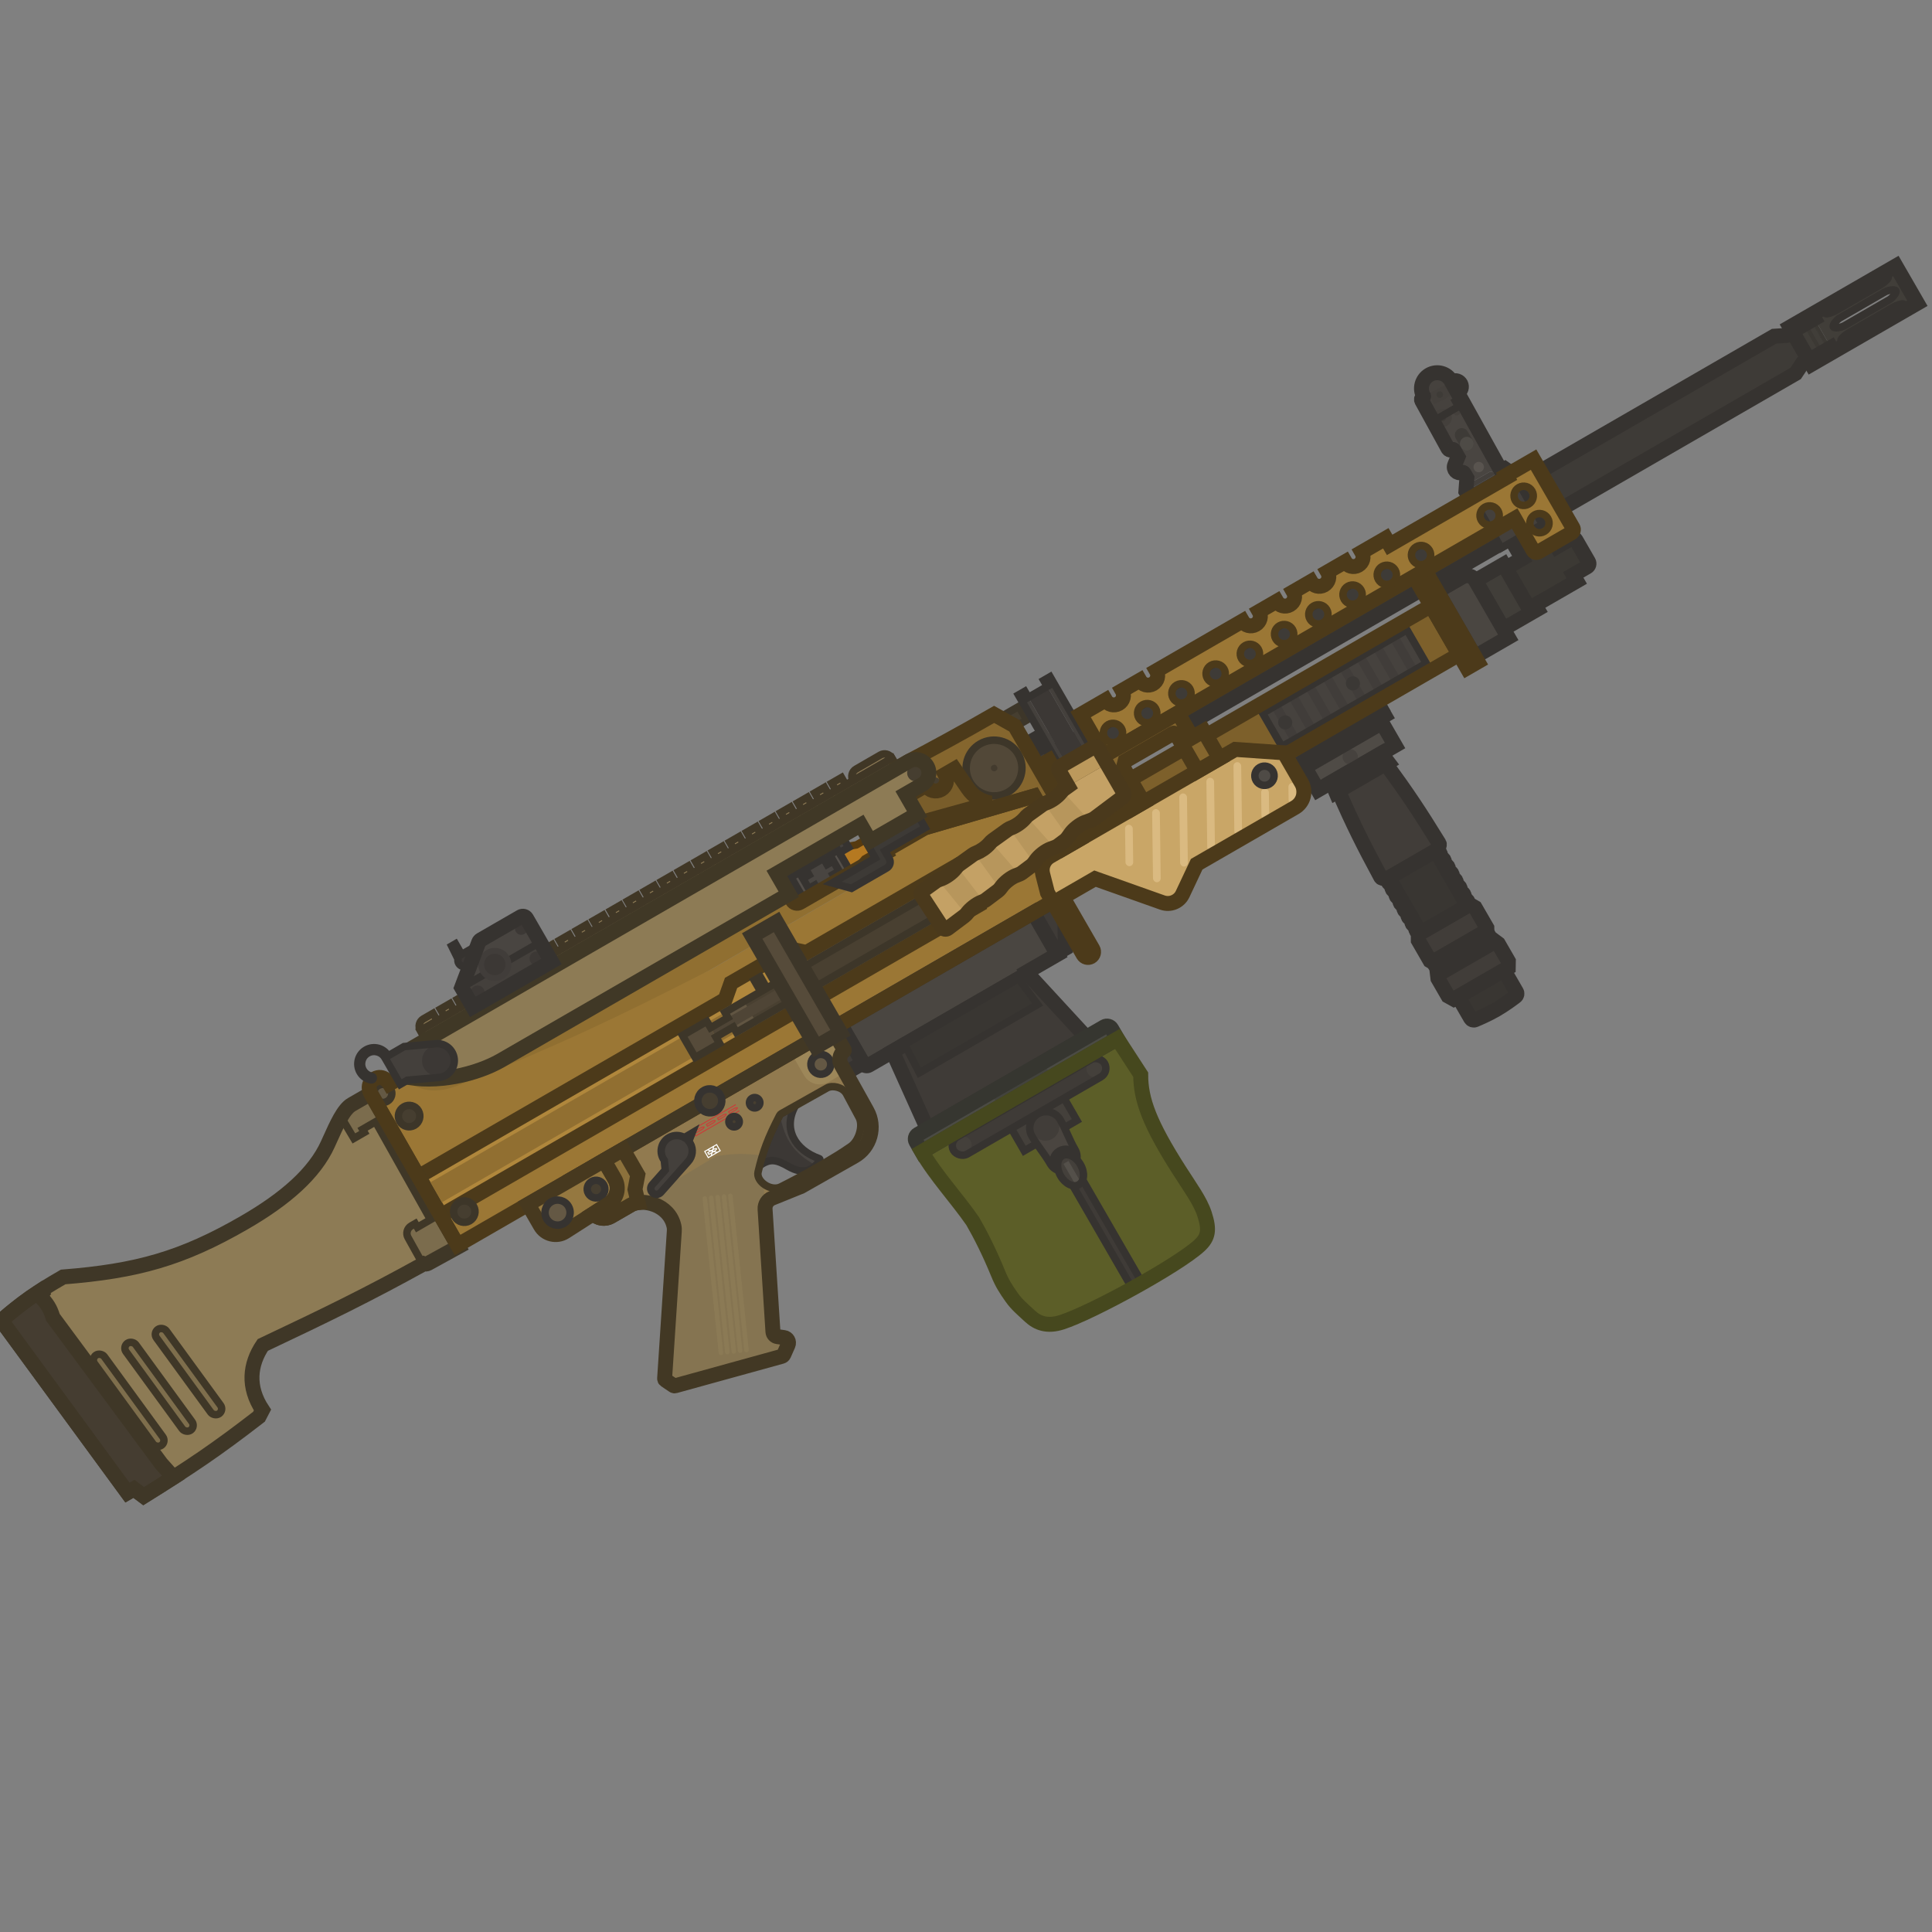 <svg width="110" height="110" viewBox="0 0 110 110" fill="none" xmlns="http://www.w3.org/2000/svg">
<rect x="0" y="0" width="110" height="110" fill="#808080" stroke="none"/>
<g clip-path="url(#clip0_2088_1898)">
<path d="M80.947 22.813C80.909 22.744 80.934 22.658 81.001 22.619L81.038 22.598C81.052 22.59 81.057 22.572 81.049 22.558C80.804 22.133 80.952 21.587 81.377 21.342C81.811 21.092 82.368 21.244 82.611 21.681L85.481 26.848L85.122 27.055L85.07 26.964C85.011 26.862 84.881 26.828 84.779 26.886L84.01 27.33C83.908 27.389 83.778 27.354 83.719 27.253L82.783 25.63C82.76 25.592 82.712 25.578 82.674 25.601C82.592 25.648 82.487 25.619 82.441 25.536L80.947 22.813Z" fill="#494541"/>
<path d="M83.13 22.693L82.579 21.7C82.335 21.262 81.778 21.111 81.344 21.361C80.919 21.606 80.771 22.152 81.016 22.577C81.022 22.587 81.021 22.599 81.016 22.608C81.013 22.611 81.01 22.615 81.005 22.617L80.969 22.639C80.901 22.678 80.877 22.764 80.914 22.833L81.555 24.001L83.041 23.143L82.868 22.844L83.13 22.693Z" fill="#46423E"/>
<path d="M25.932 53.737L26.296 54.367L26.111 54.666L25.714 53.863L25.932 53.737Z" fill="#3C3835"/>
<path d="M26.611 54.985L27.64 54.392L27.281 53.77L26.252 54.363C26.081 54.463 26.022 54.682 26.121 54.854C26.22 55.026 26.44 55.084 26.611 54.985Z" fill="#413D3A"/>
<ellipse cx="26.454" cy="54.663" rx="0.247" ry="0.247" transform="rotate(-30 26.454 54.663)" fill="#3C3835"/>
<path d="M26.282 54.344L25.931 53.736L25.714 53.862L26.078 54.6C26.061 54.684 26.073 54.774 26.119 54.854C26.218 55.026 26.437 55.084 26.609 54.985L27.637 54.391L27.278 53.77L26.282 54.344Z" stroke="#363330" stroke-width="0.426"/>
<path d="M27.256 53.651C27.278 53.592 27.319 53.543 27.374 53.511L29.648 52.199C29.763 52.132 29.91 52.172 29.977 52.287L31.396 54.745L26.92 57.328L26.284 56.227L27.256 53.651Z" fill="#494541"/>
<path d="M59.832 46.987L81.478 34.49L83.076 37.26L61.431 49.757L59.832 46.987Z" fill="#7D602B"/>
<rect x="71.891" y="40.608" width="9.486" height="2.192" transform="rotate(-30 71.891 40.608)" fill="#46423E"/>
<rect x="72.398" y="40.315" width="0.528" height="2.193" transform="rotate(-30 72.398 40.315)" fill="#413D3A"/>
<rect x="73.361" y="39.76" width="0.528" height="2.193" transform="rotate(-30 73.361 39.76)" fill="#413D3A"/>
<rect x="74.326" y="39.203" width="0.528" height="2.193" transform="rotate(-30 74.326 39.203)" fill="#413D3A"/>
<rect x="75.287" y="38.648" width="0.528" height="2.193" transform="rotate(-30 75.287 38.648)" fill="#413D3A"/>
<rect x="76.25" y="38.091" width="0.528" height="2.193" transform="rotate(-30 76.25 38.091)" fill="#413D3A"/>
<rect x="77.215" y="37.534" width="0.528" height="2.193" transform="rotate(-30 77.215 37.534)" fill="#413D3A"/>
<rect x="78.178" y="36.978" width="0.528" height="2.193" transform="rotate(-30 78.178 36.978)" fill="#413D3A"/>
<rect x="79.143" y="36.422" width="0.528" height="2.193" transform="rotate(-30 79.143 36.422)" fill="#413D3A"/>
<ellipse cx="73.174" cy="41.133" rx="0.402" ry="0.402" transform="rotate(-30 73.174 41.133)" fill="#3B3835"/>
<ellipse cx="77.029" cy="38.908" rx="0.402" ry="0.402" transform="rotate(-30 77.029 38.908)" fill="#3B3835"/>
<rect x="71.891" y="40.608" width="9.486" height="2.192" transform="rotate(-30 71.891 40.608)" stroke="#363330" stroke-width="0.426"/>
<path d="M74.854 42.01L73.178 42.977L73.49 43.519L78.889 40.401L78.577 39.86L77.87 40.269L77.936 40.384C77.966 40.435 77.948 40.5 77.897 40.529L75.066 42.164C75.015 42.193 74.95 42.176 74.921 42.125L74.854 42.01Z" fill="#413D3A" stroke="#363330" stroke-width="0.426"/>
<rect x="74.459" y="42.958" width="0.64" height="0.479" transform="rotate(-30 74.459 42.958)" fill="#46423E" stroke="#363330" stroke-width="0.426"/>
<rect x="75.428" y="42.398" width="0.64" height="0.479" transform="rotate(-30 75.428 42.398)" fill="#46423E" stroke="#363330" stroke-width="0.426"/>
<rect x="76.397" y="41.839" width="0.64" height="0.479" transform="rotate(-30 76.397 41.839)" fill="#46423E" stroke="#363330" stroke-width="0.426"/>
<rect x="77.365" y="41.28" width="0.64" height="0.479" transform="rotate(-30 77.365 41.28)" fill="#46423E" stroke="#363330" stroke-width="0.426"/>
<rect x="78.334" y="40.721" width="0.64" height="0.479" transform="rotate(-30 78.334 40.721)" fill="#46423E" stroke="#363330" stroke-width="0.426"/>
<rect x="74.289" y="43.684" width="5.071" height="1.497" transform="rotate(-30 74.289 43.684)" fill="#4F4B46"/>
<path d="M75.817 44.529L78.645 42.896L79.029 43.403L76.064 45.115L75.817 44.529Z" fill="#46423E" stroke="#363330" stroke-width="0.851"/>
<path d="M78.894 43.48L76.201 45.036C77.079 47.008 77.585 48.036 78.614 49.94C78.63 49.97 78.659 49.992 78.693 50L78.943 50.056L81.87 48.366L81.947 48.121C81.958 48.088 81.953 48.051 81.935 48.022C80.801 46.179 80.164 45.227 78.894 43.48Z" fill="#413D39" stroke="#363330" stroke-width="0.851"/>
<ellipse cx="76.876" cy="43.093" rx="0.437" ry="0.437" transform="rotate(-30 76.876 43.093)" fill="#46423E"/>
<path d="M83.679 51.496L83.988 51.676L84.654 52.828L84.656 52.992L81.559 54.78L81.418 54.697L80.753 53.544L80.752 53.186L83.679 51.496Z" fill="#413D39" stroke="#363330" stroke-width="0.851"/>
<path d="M81.592 54.759L84.62 53.011L85.005 53.678L81.977 55.426L81.592 54.759Z" fill="#3C3834" stroke="#363330" stroke-width="0.851"/>
<path d="M83.019 56.74L85.625 55.236L86.341 56.477C86.391 56.562 86.37 56.67 86.292 56.73C86.076 56.895 85.633 57.222 85.184 57.481C84.735 57.74 84.231 57.961 83.98 58.065C83.889 58.103 83.785 58.066 83.736 57.981L83.019 56.74Z" fill="#393632" stroke="#363330" stroke-width="0.851"/>
<path d="M85.873 55.092L85.879 54.724L85.306 53.731L85.134 53.603L81.845 55.501L81.871 55.715L82.444 56.707L82.766 56.886L85.873 55.092Z" fill="#413D39" stroke="#363330" stroke-width="0.851"/>
<path d="M79.079 49.993C79.019 50.064 79.008 50.167 79.056 50.251C79.105 50.336 79.2 50.377 79.291 50.361L79.305 50.384C79.246 50.455 79.233 50.558 79.282 50.643C79.331 50.727 79.426 50.768 79.517 50.752L79.531 50.776C79.499 50.813 79.481 50.859 79.478 50.907C79.476 50.95 79.485 50.994 79.508 51.034C79.557 51.118 79.652 51.16 79.743 51.144L79.757 51.167C79.697 51.238 79.685 51.341 79.734 51.425C79.783 51.51 79.878 51.551 79.969 51.535L79.982 51.558C79.923 51.629 79.911 51.732 79.96 51.816C80.009 51.901 80.104 51.942 80.195 51.926L80.208 51.95C80.149 52.02 80.137 52.123 80.186 52.208C80.216 52.259 80.262 52.294 80.315 52.31C80.349 52.321 80.385 52.324 80.421 52.317L80.434 52.341C80.375 52.411 80.363 52.515 80.412 52.599C80.461 52.684 80.556 52.725 80.647 52.709L80.66 52.732C80.649 52.745 80.64 52.76 80.632 52.774C80.62 52.798 80.612 52.825 80.609 52.851C80.603 52.898 80.612 52.947 80.638 52.99C80.686 53.075 80.782 53.116 80.873 53.1L80.879 53.112L83.549 51.571L83.542 51.559C83.601 51.488 83.613 51.385 83.564 51.301C83.515 51.216 83.42 51.175 83.329 51.191L83.316 51.168C83.375 51.097 83.387 50.994 83.338 50.909C83.298 50.84 83.226 50.799 83.151 50.797C83.135 50.796 83.119 50.797 83.103 50.8L83.09 50.776C83.149 50.706 83.161 50.603 83.112 50.518C83.064 50.434 82.968 50.392 82.877 50.408L82.864 50.385C82.923 50.314 82.935 50.211 82.886 50.127C82.862 50.084 82.825 50.052 82.782 50.033C82.742 50.015 82.696 50.009 82.652 50.017L82.638 49.994C82.697 49.923 82.709 49.82 82.661 49.736C82.642 49.704 82.618 49.678 82.589 49.66C82.541 49.628 82.483 49.616 82.426 49.626L82.412 49.602C82.472 49.532 82.484 49.429 82.435 49.344C82.386 49.26 82.291 49.219 82.2 49.235L82.186 49.211C82.246 49.141 82.258 49.038 82.209 48.953C82.16 48.868 82.065 48.827 81.974 48.843L81.96 48.82C82.02 48.749 82.032 48.646 81.983 48.562C81.934 48.477 81.839 48.436 81.748 48.452L81.741 48.44L79.072 49.981L79.079 49.993Z" fill="#393632" stroke="#363330" stroke-width="0.851"/>
<rect x="74.289" y="43.684" width="5.071" height="1.497" transform="rotate(-30 74.289 43.684)" stroke="#363330" stroke-width="0.851"/>
<path d="M83.8 28.566L83.461 27.979L85.687 26.693L86.301 27.122L83.8 28.566Z" fill="#3E3B37"/>
<path d="M83.01 26.018L82.822 26.477C82.72 26.729 82.959 26.985 83.217 26.901L83.232 26.896C83.28 26.881 83.332 26.901 83.357 26.944L83.518 27.222L83.46 27.98L85.11 27.027L85.074 26.964C85.015 26.862 84.885 26.828 84.783 26.886L84.013 27.331C83.911 27.389 83.781 27.354 83.722 27.253L83.01 26.018Z" fill="#44403C"/>
<path d="M81.336 22.401L82.7 21.712C82.872 21.625 83.081 21.694 83.167 21.865C83.254 22.037 83.185 22.246 83.014 22.332L81.65 23.021L81.336 22.401Z" fill="#44403C"/>
<path d="M82.886 24.966C82.778 24.777 82.842 24.537 83.03 24.428C83.218 24.32 83.459 24.384 83.567 24.572L83.854 25.068C83.962 25.256 83.898 25.497 83.71 25.605C83.522 25.714 83.281 25.65 83.172 25.462L82.886 24.966Z" fill="#3E3B37"/>
<ellipse cx="82.943" cy="23.468" rx="0.185" ry="0.185" transform="rotate(-30 82.943 23.468)" fill="#44403C"/>
<ellipse cx="84.192" cy="26.592" rx="0.296" ry="0.296" transform="rotate(-30 84.192 26.592)" fill="#59544F"/>
<ellipse cx="82.147" cy="23.791" rx="0.513" ry="0.513" transform="rotate(-30 82.147 23.791)" fill="#44403C"/>
<ellipse cx="0.185" cy="0.185" rx="0.185" ry="0.185" transform="matrix(0.893 -0.451 0.451 0.893 81.727 22.385)" fill="#3E3B37"/>
<ellipse cx="82.146" cy="23.791" rx="0.185" ry="0.185" transform="rotate(-30 82.146 23.791)" fill="#3E3B37"/>
<ellipse cx="83.512" cy="25.265" rx="0.393" ry="0.393" transform="rotate(-30 83.512 25.265)" fill="#4E4B46"/>
<path d="M81.005 22.619C80.937 22.658 80.913 22.744 80.95 22.813L82.445 25.535C82.463 25.569 82.492 25.594 82.525 25.609C82.572 25.63 82.628 25.628 82.677 25.6C82.715 25.578 82.764 25.591 82.786 25.63L83.01 26.018L82.823 26.477C82.721 26.729 82.959 26.985 83.217 26.901L83.232 26.896C83.28 26.88 83.332 26.9 83.357 26.944L83.518 27.221L83.461 27.98L83.8 28.567L86.301 27.123L85.687 26.694L85.469 26.82L82.984 22.347L83.015 22.331C83.186 22.245 83.255 22.036 83.169 21.865C83.082 21.693 82.873 21.625 82.702 21.711L82.646 21.739L82.614 21.681C82.371 21.243 81.814 21.092 81.38 21.342C80.956 21.587 80.807 22.132 81.052 22.558L81.055 22.563C81.057 22.571 81.056 22.579 81.053 22.586C81.05 22.591 81.046 22.595 81.041 22.598L81.005 22.619Z" stroke="#363330" stroke-width="0.851"/>
<path d="M56.421 45.721L52.488 46.81L51.784 45.59L52.168 45.369L52.024 45.12L52.727 44.715L52.732 44.725C52.904 45.022 53.284 45.124 53.581 44.952C53.879 44.781 53.981 44.4 53.809 44.103L53.803 44.093L54.345 43.78L55.106 44.891C55.415 45.357 55.9 45.646 56.421 45.721Z" fill="#795D2A"/>
<path d="M45.281 62.961L44.484 63.408C44.444 63.431 44.41 63.466 44.389 63.508C43.791 64.665 43.502 65.398 43.252 66.366C43.843 65.935 44.218 66.026 44.894 66.413C45.673 66.859 46.248 66.724 46.676 66.056C46.696 66.023 46.68 65.98 46.644 65.968C45.274 65.483 44.551 64.287 45.281 62.961Z" fill="#3C3835"/>
<path d="M46.449 66.345C46.529 66.264 46.604 66.167 46.676 66.056C46.696 66.023 46.68 65.98 46.644 65.967C45.274 65.483 44.551 64.287 45.281 62.961L44.484 63.408C44.453 63.426 44.426 63.45 44.406 63.479C44.681 64.899 45.185 65.659 46.449 66.345Z" fill="#494541"/>
<path d="M45.281 62.961L44.484 63.408C44.444 63.431 44.41 63.466 44.389 63.508C43.791 64.665 43.502 65.398 43.252 66.366C43.843 65.935 44.218 66.026 44.894 66.413C45.673 66.859 46.248 66.724 46.676 66.056C46.696 66.023 46.68 65.98 46.644 65.968C45.274 65.483 44.551 64.287 45.281 62.961Z" stroke="#363330" stroke-width="0.426"/>
<path d="M49.913 48.457C51.02 47.818 51.601 47.136 51.542 47.035C51.484 46.934 50.603 47.096 49.496 47.735L49.913 48.457Z" fill="#E3B50E" stroke="#604C06" stroke-width="0.426"/>
<path d="M85.999 30.638L87.064 30.023L87.738 31.19L88.445 30.782L88.646 31.13L89.439 30.672C89.54 30.614 89.669 30.648 89.728 30.749L90.441 31.986C90.5 32.087 90.465 32.216 90.364 32.274L89.571 32.732L89.772 33.08L87.057 34.648L85.73 32.349L86.673 31.805L85.999 30.638Z" fill="#3C3934" stroke="#363330" stroke-width="0.851"/>
<path d="M59.265 42.533L59.587 42.347L59.895 42.882L101.012 19.143L101.714 19.099L102.064 18.898L102.974 20.474L102.625 20.676L102.235 21.263L60.196 45.534L58.389 42.403L58.99 42.056L59.265 42.533Z" fill="#3E3B37" stroke="#363330" stroke-width="0.851"/>
<path d="M28.231 59.846L44.606 50.392L45.118 51.278C45.201 51.422 45.386 51.472 45.53 51.389L50.858 48.312L51.244 48.981L24.672 64.323L22.914 61.277L23.201 61.112C25.122 61.478 26.931 60.597 28.231 59.846Z" fill="#906F31"/>
<rect x="84.025" y="28.689" width="2.7" height="2.9" transform="rotate(-30 84.025 28.689)" fill="#44403C" stroke="#363330" stroke-width="0.426"/>
<path d="M45.022 50.065L48.33 48.181L48.76 48.105L49.47 47.695L49.934 48.499L49.225 48.909L48.944 49.244L45.658 51.167L45.545 51.201L44.935 50.145L45.022 50.065Z" fill="#B57921" stroke="#563A10" stroke-width="0.426" stroke-miterlimit="3.994"/>
<path d="M44.789 50.194L44.705 50.243L44.687 50.31L45.278 51.333L45.344 51.351L45.428 51.302L44.789 50.194Z" fill="#B57921"/>
<path d="M44.705 50.243L44.598 50.059L44.522 50.103L44.499 50.188L44.705 50.243ZM44.789 50.194L44.973 50.088L44.867 49.904L44.683 50.01L44.789 50.194ZM44.687 50.31L44.481 50.255L44.459 50.34L44.503 50.416L44.687 50.31ZM45.278 51.333L45.093 51.439L45.137 51.516L45.223 51.538L45.278 51.333ZM45.344 51.351L45.289 51.556L45.374 51.579L45.451 51.535L45.344 51.351ZM45.428 51.302L45.535 51.486L45.719 51.38L45.613 51.196L45.428 51.302ZM44.811 50.427L44.895 50.379L44.683 50.01L44.598 50.059L44.811 50.427ZM45.462 51.226L44.871 50.203L44.503 50.416L45.093 51.439L45.462 51.226ZM45.322 51.118L45.238 51.166L45.451 51.535L45.535 51.486L45.322 51.118ZM44.605 50.301L45.244 51.408L45.613 51.196L44.973 50.088L44.605 50.301ZM44.892 50.365L44.91 50.298L44.499 50.188L44.481 50.255L44.892 50.365ZM45.399 51.145L45.333 51.127L45.223 51.538L45.289 51.556L45.399 51.145Z" fill="#563A10"/>
<rect x="44.838" y="50.269" width="0.149" height="1.106" transform="rotate(-30 44.838 50.269)" fill="#97651C" stroke="#563A10" stroke-width="0.426" stroke-miterlimit="3.994"/>
<path d="M59.832 46.987L81.478 34.49L83.076 37.26L61.431 49.757L59.832 46.987Z" stroke="#4C3A1A" stroke-width="0.851"/>
<path d="M85.605 32.134L84.006 33.058L85.594 35.808L87.54 34.684L87.403 34.447L87.056 34.648L85.605 32.134Z" fill="#413E39" stroke="#363330" stroke-width="0.851"/>
<rect x="56.773" y="40.933" width="1.428" height="0.899" transform="rotate(-30 56.773 40.933)" fill="#463E30" stroke="#3D3629" stroke-width="0.426"/>
<rect x="57.984" y="39.568" width="0.419" height="4.712" transform="rotate(-30 57.984 39.568)" fill="#44403C"/>
<rect x="59.424" y="38.738" width="0.419" height="4.712" transform="rotate(-30 59.424 38.738)" fill="#44403C"/>
<rect x="58.547" y="39.703" width="1.242" height="4.313" transform="rotate(-30 58.547 39.703)" fill="#3C3835"/>
<path d="M57.984 39.568L58.347 39.359L58.547 39.705L59.623 39.084L59.423 38.738L59.786 38.528L62.142 42.609L60.341 43.65L57.984 39.568Z" stroke="#363330" stroke-width="0.426"/>
<path d="M46.828 58.893L59.965 51.308L60.632 52.464L60.654 53.993L48.108 61.109L46.828 58.893Z" fill="#3F3B37" stroke="#363330" stroke-width="0.851"/>
<path d="M7.255 84.985L0.074 75.181C1.314 74.121 2.08 73.579 3.594 72.705C7.795 72.374 10.363 71.659 13.9 69.616C16.242 68.265 17.912 66.809 18.67 65.135C19.116 64.15 19.522 63.178 20.027 62.887L20.901 62.382L25.867 70.983C21.634 73.382 19.206 74.572 14.961 76.578C14.214 77.688 14.077 78.968 14.944 80.28L14.745 80.663C12.305 82.551 10.849 83.525 8.178 85.187L7.623 84.772L7.255 84.985Z" fill="#8D7B55"/>
<path d="M0.076 75.182L7.257 84.986L7.626 84.773L8.18 85.188C8.803 84.8 9.36 84.45 9.878 84.117L9.171 83.327L3.014 75.004C2.856 74.475 2.673 74.22 2.286 73.793L2.389 73.659L2.283 73.503C1.517 74 0.901 74.476 0.076 75.182Z" fill="#453D31" stroke="#3F3727" stroke-width="0.851"/>
<rect width="0.686" height="5.931" rx="0.343" transform="matrix(0.808 -0.589 0.589 0.808 8.709 75.898)" fill="#7E6E4C" stroke="#3F3727" stroke-width="0.426"/>
<rect width="0.686" height="6.119" rx="0.343" transform="matrix(0.808 -0.589 0.589 0.808 6.975 76.686)" fill="#7E6E4C" stroke="#3F3727" stroke-width="0.426"/>
<rect width="0.686" height="6.344" rx="0.343" transform="matrix(0.808 -0.589 0.589 0.808 5.18 77.364)" fill="#7E6E4C" stroke="#3F3727" stroke-width="0.426"/>
<path d="M20.148 64.817L19.419 63.592C19.509 63.399 19.815 63.01 20.03 62.886L21.11 62.262L26.104 70.98L24.368 71.935C24.233 72.009 24.065 71.96 23.99 71.826L23.229 70.457C23.1 70.224 23.181 69.931 23.411 69.798L23.641 69.665L23.762 69.874L24.51 69.442L21.382 63.87L20.642 64.297L20.744 64.473L20.148 64.817Z" fill="#7B6C4D" stroke="#3F3727" stroke-width="0.426"/>
<path d="M61.739 50.285L26.051 70.889L21.11 62.264C21.11 62.264 20.803 61.732 21.324 61.431C21.844 61.131 22.176 61.705 22.176 61.705L22.916 61.278C23.795 62.176 24.834 62.305 26.18 61.765C31.739 59.535 34.91 58.052 40.515 55.178L50.488 49.419C50.676 49.311 50.74 49.071 50.632 48.884L50.381 48.45L52.669 47.13L58.874 45.324L61.739 50.285Z" fill="#9B7735"/>
<ellipse cx="21.794" cy="62.255" rx="0.516" ry="0.516" transform="rotate(-30 21.794 62.255)" fill="#645944" stroke="#3D3629" stroke-width="0.426"/>
<ellipse cx="23.294" cy="63.545" rx="0.61" ry="0.609" transform="rotate(-30 23.294 63.545)" fill="#463E30" stroke="#3D3629" stroke-width="0.426"/>
<path fill-rule="evenodd" clip-rule="evenodd" d="M34.779 69.258L35.915 68.602C36.567 68.226 38.096 68.553 38.374 69.815C38.396 69.913 38.398 70.014 38.391 70.114L37.84 78.492C37.838 78.524 37.853 78.555 37.879 78.573L38.353 78.892C38.375 78.907 38.402 78.911 38.428 78.904L44.509 77.225C44.561 77.21 44.604 77.173 44.626 77.124L44.869 76.575C44.95 76.392 44.834 76.183 44.636 76.155L44.267 76.103C44.125 76.083 44.017 75.966 44.008 75.824L43.56 68.847C43.543 68.575 43.701 68.322 43.954 68.22L45.611 67.549L48.642 65.829C49.549 65.314 49.871 64.164 49.362 63.253L47.872 60.58C47.768 60.401 47.79 60.035 48.042 59.848C48.069 59.828 48.079 59.792 48.062 59.763L47.376 58.574L32.598 67.106L33.668 68.96C33.892 69.349 34.39 69.483 34.779 69.258ZM44.482 63.408L47.083 61.946C47.389 61.769 47.969 61.894 48.178 62.257L48.919 63.639C49.165 64.142 48.871 64.975 48.437 65.274C47.865 65.668 47.546 65.859 46.958 66.206L46.063 66.722C45.84 66.851 45.075 67.264 44.45 67.576C43.879 67.862 43.035 67.256 43.16 66.73C43.434 65.569 43.715 64.805 44.386 63.507C44.407 63.466 44.441 63.431 44.482 63.408Z" fill="#917A4F"/>
<ellipse cx="42.968" cy="62.786" rx="0.297" ry="0.297" transform="rotate(-30 42.968 62.786)" fill="#463E30" stroke="#363330" stroke-width="0.426"/>
<path d="M43.575 68.668L43.462 67.397C43.242 67.216 43.104 66.966 43.16 66.731C43.24 66.391 43.321 66.085 43.412 65.79C42.378 65.662 41.8 65.669 40.776 65.826L36.329 68.471C37.067 68.37 38.146 68.776 38.375 69.816C38.396 69.914 38.398 70.015 38.391 70.115L37.84 78.492C37.838 78.524 37.853 78.555 37.88 78.573L38.353 78.892C38.375 78.907 38.403 78.911 38.428 78.904L44.51 77.225C44.562 77.21 44.605 77.173 44.627 77.124L44.87 76.576C44.951 76.393 44.834 76.183 44.636 76.155L44.267 76.103C44.126 76.083 44.018 75.967 44.008 75.824L43.56 68.848C43.556 68.786 43.562 68.726 43.575 68.668Z" fill="#857451"/>
<path d="M48.067 61.091L47.179 61.604C46.689 61.887 46.062 61.719 45.779 61.229L45.148 60.136C45.1 60.053 45.096 59.956 45.13 59.873L47.378 58.575L48.064 59.763C48.081 59.792 48.071 59.829 48.044 59.849C47.792 60.035 47.77 60.401 47.874 60.581L48.121 61.025C48.113 61.052 48.094 61.076 48.067 61.091Z" fill="#9D8759"/>
<ellipse cx="46.734" cy="60.598" rx="0.565" ry="0.565" transform="rotate(-30 46.734 60.598)" fill="#645844" stroke="#363330" stroke-width="0.426"/>
<path d="M39.455 64.335L41.909 62.918L41.879 62.865L39.373 64.312L39.605 64.715L42.112 63.268L42.081 63.216L39.627 64.632L39.455 64.335Z" fill="#C5413A"/>
<path fill-rule="evenodd" clip-rule="evenodd" d="M39.547 64.378L39.903 64.173C39.929 64.158 39.973 64.144 40.011 64.137C40.029 64.133 40.048 64.13 40.064 64.13C40.072 64.13 40.081 64.131 40.088 64.133C40.095 64.134 40.108 64.138 40.116 64.152C40.124 64.165 40.12 64.179 40.119 64.185C40.117 64.193 40.113 64.201 40.109 64.207C40.101 64.221 40.089 64.236 40.076 64.251C40.051 64.279 40.017 64.311 39.991 64.326L39.636 64.531L39.547 64.378ZM39.63 64.4L39.658 64.449L39.961 64.274C39.979 64.263 40.008 64.238 40.031 64.211C40.037 64.204 40.042 64.198 40.046 64.192C40.039 64.193 40.031 64.194 40.022 64.196C39.987 64.203 39.951 64.215 39.933 64.225L39.63 64.4Z" fill="#C5413A"/>
<path fill-rule="evenodd" clip-rule="evenodd" d="M40.179 64.013L40.267 64.167L40.623 63.962C40.649 63.946 40.683 63.915 40.708 63.886C40.721 63.871 40.732 63.856 40.74 63.843C40.744 63.836 40.748 63.828 40.75 63.821C40.752 63.815 40.755 63.801 40.748 63.787C40.74 63.774 40.726 63.77 40.72 63.768C40.712 63.766 40.704 63.766 40.696 63.766C40.68 63.766 40.661 63.768 40.642 63.772C40.605 63.779 40.561 63.793 40.534 63.808L40.179 64.013ZM40.592 63.909L40.289 64.084L40.261 64.035L40.564 63.861C40.582 63.85 40.619 63.838 40.654 63.831C40.663 63.83 40.671 63.828 40.678 63.827C40.674 63.833 40.668 63.84 40.663 63.846C40.639 63.873 40.611 63.899 40.592 63.909Z" fill="#C5413A"/>
<path fill-rule="evenodd" clip-rule="evenodd" d="M40.81 63.649L41.166 63.444C41.192 63.428 41.236 63.415 41.274 63.407C41.293 63.404 41.312 63.401 41.328 63.401C41.335 63.401 41.344 63.401 41.351 63.403C41.358 63.405 41.371 63.409 41.379 63.423C41.387 63.436 41.384 63.45 41.382 63.456C41.38 63.464 41.376 63.471 41.372 63.478C41.364 63.492 41.352 63.507 41.34 63.521C41.314 63.55 41.281 63.581 41.254 63.597L40.899 63.802L40.81 63.649ZM40.921 63.72L41.224 63.545C41.242 63.534 41.271 63.508 41.294 63.482C41.3 63.475 41.305 63.469 41.31 63.463C41.302 63.464 41.294 63.465 41.285 63.467C41.251 63.474 41.214 63.485 41.196 63.496L40.893 63.671L40.921 63.72Z" fill="#C5413A"/>
<path fill-rule="evenodd" clip-rule="evenodd" d="M41.442 63.284L41.53 63.437L41.886 63.232C41.912 63.217 41.946 63.185 41.971 63.157C41.984 63.142 41.995 63.127 42.004 63.113C42.008 63.107 42.011 63.099 42.014 63.092C42.015 63.085 42.018 63.071 42.011 63.058C42.003 63.044 41.989 63.04 41.983 63.039C41.975 63.037 41.967 63.036 41.959 63.036C41.943 63.036 41.924 63.039 41.905 63.043C41.868 63.05 41.824 63.064 41.797 63.079L41.442 63.284ZM41.856 63.18L41.553 63.355L41.524 63.306L41.827 63.131C41.846 63.121 41.882 63.109 41.917 63.102C41.926 63.1 41.934 63.099 41.941 63.098C41.937 63.104 41.932 63.11 41.926 63.117C41.902 63.144 41.874 63.169 41.856 63.18Z" fill="#C5413A"/>
<path fill-rule="evenodd" clip-rule="evenodd" d="M40.084 65.548L40.813 65.127L41.045 65.529L40.316 65.95L40.084 65.548ZM40.665 65.282L40.791 65.209L40.963 65.507L40.83 65.584L40.715 65.553C40.739 65.537 40.766 65.51 40.788 65.486C40.8 65.471 40.812 65.456 40.82 65.443C40.824 65.436 40.828 65.428 40.83 65.421C40.832 65.415 40.835 65.401 40.827 65.387C40.819 65.374 40.806 65.37 40.8 65.368C40.792 65.366 40.783 65.366 40.776 65.366C40.76 65.366 40.741 65.368 40.722 65.372C40.693 65.378 40.659 65.387 40.633 65.398L40.665 65.282ZM40.591 65.325L40.36 65.458L40.474 65.489L40.56 65.439L40.591 65.325ZM40.4 65.532L40.286 65.501L40.166 65.57L40.339 65.868L40.465 65.795L40.495 65.681L40.347 65.767L40.258 65.614L40.4 65.532ZM40.633 65.532L40.672 65.509C40.69 65.499 40.719 65.473 40.742 65.446C40.748 65.44 40.753 65.433 40.758 65.427C40.75 65.428 40.742 65.43 40.733 65.431C40.699 65.438 40.662 65.45 40.644 65.46L40.612 65.479L40.6 65.523L40.633 65.532ZM40.482 65.554L40.526 65.565L40.517 65.599L40.369 65.684L40.34 65.636L40.482 65.554ZM40.569 65.638L40.539 65.752L40.756 65.627L40.642 65.596L40.569 65.638Z" fill="white"/>
<path d="M23.831 66.983L41.292 56.902L41.624 55.964L44.979 54.028L45.919 54.23L54.343 49.367L55.625 51.587L25.112 69.203L23.831 66.983Z" fill="#B0873C" stroke="#4C3A1A" stroke-width="0.851"/>
<rect x="24.145" y="67.524" width="35.233" height="1.313" transform="rotate(-30 24.145 67.524)" fill="#916F31"/>
<rect x="41.272" y="57.637" width="15.457" height="1.313" transform="rotate(-30 41.272 57.637)" fill="#494031"/>
<rect x="38.857" y="58.951" width="1.603" height="1.449" transform="rotate(-30 38.857 58.951)" fill="#564B3A"/>
<ellipse cx="26.436" cy="68.984" rx="0.61" ry="0.609" transform="rotate(-30 26.436 68.984)" fill="#463E30" stroke="#3D3629" stroke-width="0.426"/>
<rect x="23.928" y="58.666" width="31.007" height="0.641" transform="rotate(-30 23.928 58.666)" fill="#736445" stroke="#403726" stroke-width="0.426"/>
<path d="M23.929 58.667C23.797 58.438 23.875 58.145 24.104 58.013L24.654 57.695L24.894 58.11L23.929 58.667Z" fill="#8D7A55" stroke="#403726" stroke-width="0.426"/>
<rect x="25.07" y="57.456" width="0.64" height="0.479" transform="rotate(-30 25.07 57.456)" fill="#8D7A55" stroke="#403726" stroke-width="0.426"/>
<rect x="26.039" y="56.895" width="0.64" height="0.479" transform="rotate(-30 26.039 56.895)" fill="#8D7A55" stroke="#403726" stroke-width="0.426"/>
<rect x="27.01" y="56.336" width="0.64" height="0.479" transform="rotate(-30 27.01 56.336)" fill="#8D7A55" stroke="#403726" stroke-width="0.426"/>
<rect x="27.977" y="55.776" width="0.64" height="0.479" transform="rotate(-30 27.977 55.776)" fill="#8D7A55" stroke="#403726" stroke-width="0.426"/>
<rect x="28.947" y="55.218" width="0.64" height="0.479" transform="rotate(-30 28.947 55.218)" fill="#8D7A55" stroke="#403726" stroke-width="0.426"/>
<rect x="29.916" y="54.656" width="0.64" height="0.479" transform="rotate(-30 29.916 54.656)" fill="#8D7A55" stroke="#403726" stroke-width="0.426"/>
<rect x="30.885" y="54.098" width="0.64" height="0.479" transform="rotate(-30 30.885 54.098)" fill="#8D7A55" stroke="#403726" stroke-width="0.426"/>
<rect x="31.852" y="53.539" width="0.64" height="0.479" transform="rotate(-30 31.852 53.539)" fill="#8D7A55" stroke="#403726" stroke-width="0.426"/>
<rect x="32.822" y="52.978" width="0.64" height="0.479" transform="rotate(-30 32.822 52.978)" fill="#8D7A55" stroke="#403726" stroke-width="0.426"/>
<rect x="33.789" y="52.42" width="0.64" height="0.479" transform="rotate(-30 33.789 52.42)" fill="#8D7A55" stroke="#403726" stroke-width="0.426"/>
<rect x="34.762" y="51.86" width="0.64" height="0.479" transform="rotate(-30 34.762 51.86)" fill="#8D7A55" stroke="#403726" stroke-width="0.426"/>
<rect x="35.728" y="51.301" width="0.64" height="0.479" transform="rotate(-30 35.728 51.301)" fill="#8D7A55" stroke="#403726" stroke-width="0.426"/>
<rect x="36.697" y="50.741" width="0.64" height="0.479" transform="rotate(-30 36.697 50.741)" fill="#8D7A55" stroke="#403726" stroke-width="0.426"/>
<rect x="37.664" y="50.183" width="0.64" height="0.479" transform="rotate(-30 37.664 50.183)" fill="#8D7A55" stroke="#403726" stroke-width="0.426"/>
<rect x="38.635" y="49.623" width="0.64" height="0.479" transform="rotate(-30 38.635 49.623)" fill="#8D7A55" stroke="#403726" stroke-width="0.426"/>
<rect x="39.607" y="49.063" width="0.64" height="0.479" transform="rotate(-30 39.607 49.063)" fill="#8D7A55" stroke="#403726" stroke-width="0.426"/>
<rect x="40.574" y="48.503" width="0.64" height="0.479" transform="rotate(-30 40.574 48.503)" fill="#8D7A55" stroke="#403726" stroke-width="0.426"/>
<rect x="41.543" y="47.944" width="0.64" height="0.479" transform="rotate(-30 41.543 47.944)" fill="#8D7A55" stroke="#403726" stroke-width="0.426"/>
<rect x="42.512" y="47.386" width="0.64" height="0.479" transform="rotate(-30 42.512 47.386)" fill="#8D7A55" stroke="#403726" stroke-width="0.426"/>
<rect x="43.482" y="46.826" width="0.64" height="0.479" transform="rotate(-30 43.482 46.826)" fill="#8D7A55" stroke="#403726" stroke-width="0.426"/>
<rect x="44.449" y="46.266" width="0.64" height="0.479" transform="rotate(-30 44.449 46.266)" fill="#8D7A55" stroke="#403726" stroke-width="0.426"/>
<rect x="45.42" y="45.707" width="0.64" height="0.479" transform="rotate(-30 45.42 45.707)" fill="#8D7A55" stroke="#403726" stroke-width="0.426"/>
<rect x="46.387" y="45.148" width="0.64" height="0.479" transform="rotate(-30 46.387 45.148)" fill="#8D7A55" stroke="#403726" stroke-width="0.426"/>
<rect x="47.357" y="44.589" width="0.64" height="0.479" transform="rotate(-30 47.357 44.589)" fill="#8D7A55" stroke="#403726" stroke-width="0.426"/>
<path d="M48.564 44.443C48.431 44.214 48.51 43.921 48.739 43.789L50.127 42.987C50.356 42.855 50.649 42.934 50.781 43.163L48.564 44.443Z" fill="#8D7A55" stroke="#403726" stroke-width="0.426"/>
<path d="M47.955 58.484C47.897 58.384 47.931 58.255 48.032 58.196L58.83 51.962L60.201 54.339L58.453 55.348L58.501 55.43L49.452 60.655C49.351 60.713 49.222 60.679 49.164 60.578L47.955 58.484Z" fill="#4A4641" stroke="#363330" stroke-width="0.851"/>
<path d="M50.816 59.867L58.501 55.43L61.843 59.056L52.8 64.277L50.816 59.867Z" fill="#3F3B37" stroke="#363330" stroke-width="0.851"/>
<path d="M51.505 59.469L57.992 55.725L59.08 57.191L52.344 61.08L51.505 59.469Z" fill="#393632" stroke="#363330" stroke-width="0.426"/>
<path d="M52.153 64.999C52.069 64.855 52.119 64.671 52.263 64.588L62.877 58.46C63.021 58.377 63.205 58.426 63.288 58.57L63.62 59.145L52.485 65.574L52.153 64.999Z" fill="#4B4B44"/>
<path d="M63.62 59.145L52.484 65.574C53.266 66.928 54.468 68.209 55.383 69.53C55.827 70.299 56.336 71.303 56.825 72.499C57.062 73.078 57.255 73.371 57.603 73.868C57.887 74.272 58.214 74.54 58.641 74.937C59.068 75.333 59.622 75.553 60.463 75.279C60.673 75.211 60.93 75.112 61.22 74.988C63.023 74.219 66.141 72.503 67.668 71.411C67.921 71.229 68.13 71.065 68.282 70.925C68.802 70.448 68.872 70.016 68.575 69.111C68.332 68.371 67.768 67.611 67.156 66.653C65.449 63.981 64.947 62.607 64.947 61.188L63.62 59.145Z" fill="#5C5E28"/>
<rect x="56.397" y="62.2" width="3.46" height="0.965" transform="rotate(-30 56.397 62.2)" fill="#43433D"/>
<rect x="56.881" y="63.037" width="3.46" height="2.871" transform="rotate(-30 56.881 63.037)" fill="#44403B" stroke="#363330" stroke-width="0.426"/>
<path d="M52.025 45.12L51.187 43.669L51.745 43.346C53.031 42.668 54.837 41.693 56.601 40.674L57.775 41.333L59.112 43.65L59.721 43.298L60.122 43.992L59.513 44.344L59.777 44.801L67.069 40.59L67.879 41.993L68.531 41.617L69.436 43.184L68.18 43.909L67.052 41.955C67.036 41.928 66.984 41.866 66.931 41.816C66.882 41.769 66.832 41.731 66.814 41.742L64.058 43.333L63.961 43.706L65.103 45.685L64.499 46.034L63.357 44.055L62.985 43.953L60.132 45.6L61.412 47.816L60.587 48.292L58.873 45.323L52.667 47.129L52.671 47.126L52.489 46.81L56.421 45.721C55.9 45.646 55.415 45.357 55.106 44.89L54.345 43.78L53.804 44.093L53.809 44.103C53.981 44.4 53.879 44.78 53.582 44.952C53.284 45.124 52.904 45.022 52.732 44.724L52.727 44.715L52.025 45.12Z" fill="#85662E"/>
<ellipse cx="56.597" cy="43.73" rx="1.588" ry="1.588" transform="rotate(-30 56.597 43.73)" fill="#524838" stroke="#3D3629" stroke-width="0.426"/>
<ellipse cx="56.603" cy="43.729" rx="0.185" ry="0.185" transform="rotate(-30 56.603 43.729)" fill="#433B2E"/>
<ellipse cx="53.281" cy="44.485" rx="0.214" ry="0.214" transform="rotate(-30 53.281 44.485)" fill="#463E30"/>
<rect x="45.094" y="49.227" width="0.549" height="0.765" transform="rotate(-30 45.094 49.227)" fill="#44403C" stroke="#363330" stroke-width="0.426"/>
<rect x="47.236" y="48.675" width="0.546" height="1.468" transform="rotate(-30 47.236 48.675)" fill="#544F4A" stroke="#363330" stroke-width="0.426"/>
<rect x="47.412" y="47.889" width="0.602" height="0.765" transform="rotate(-30 47.412 47.889)" fill="#44403C" stroke="#363330" stroke-width="0.426"/>
<path d="M46.888 48.875L45.865 49.466L46.067 49.815L44.871 50.505L45.202 51.078L46.398 50.388L46.599 50.736L47.622 50.146L47.421 49.797L47.769 49.596L47.438 49.023L47.09 49.224L46.888 48.875Z" fill="#494541" stroke="#363330" stroke-width="0.426"/>
<rect x="45.039" y="49.943" width="0.546" height="1.468" transform="rotate(-30 45.039 49.943)" fill="#544F4A" stroke="#363330" stroke-width="0.426"/>
<rect x="54.01" y="65.011" width="9.923" height="1.133" rx="0.566" transform="rotate(-30 54.01 65.011)" fill="#3F3B37"/>
<ellipse cx="62.346" cy="60.852" rx="0.489" ry="0.489" transform="rotate(-30 62.346 60.852)" fill="#44403B"/>
<ellipse cx="54.83" cy="65.192" rx="0.489" ry="0.489" transform="rotate(-30 54.83 65.192)" fill="#44403B"/>
<rect x="60.932" y="67.242" width="0.647" height="6.939" transform="rotate(-30 60.932 67.242)" fill="#3F3B37" stroke="#363330" stroke-width="0.426"/>
<rect x="44.494" y="56.182" width="1.603" height="0.611" transform="rotate(-30 44.494 56.182)" fill="#5E5340"/>
<rect x="40.455" y="58.514" width="4.665" height="0.611" transform="rotate(-30 40.455 58.514)" fill="#4F4536"/>
<rect x="41.272" y="57.637" width="1.257" height="0.352" transform="rotate(-30 41.272 57.637)" fill="#615542"/>
<rect x="42.863" y="55.808" width="0.528" height="0.789" transform="rotate(-30 42.863 55.808)" fill="#9C7835"/>
<rect x="41.752" y="58.47" width="1.257" height="0.352" transform="rotate(-30 41.752 58.47)" fill="#615542"/>
<path d="M81.83 33.673L83.256 32.85C83.517 32.699 83.851 32.788 84.001 33.05L85.872 36.289L83.973 37.385L81.83 33.673Z" fill="#4A4641" stroke="#363330" stroke-width="0.851"/>
<rect x="102.119" y="18.986" width="1.022" height="1.617" transform="rotate(-30 102.119 18.986)" fill="#393632" stroke="#363330" stroke-width="0.426"/>
<rect x="101.91" y="18.626" width="0.728" height="2.449" transform="rotate(-30 101.91 18.626)" fill="#413E39"/>
<rect x="102.717" y="18.161" width="0.286" height="2.449" transform="rotate(-30 102.717 18.161)" fill="#413E39"/>
<rect x="102.68" y="18.502" width="0.203" height="1.894" transform="rotate(-30 102.68 18.502)" fill="#3C3934"/>
<rect x="103.104" y="18.258" width="0.231" height="1.894" transform="rotate(-30 103.104 18.258)" fill="#3C3934"/>
<path fill-rule="evenodd" clip-rule="evenodd" d="M107.944 15.143L103.166 17.902L104.39 20.022L109.168 17.264L107.944 15.143ZM107.325 16.619L104.753 18.103C104.614 18.184 104.32 18.498 104.385 18.612C104.451 18.725 104.87 18.628 105.01 18.547L107.581 17.063C107.72 16.982 108.015 16.668 107.949 16.554C107.883 16.441 107.464 16.538 107.325 16.619ZM104.367 17.434L106.938 15.949C107.078 15.869 107.471 15.726 107.509 15.793C107.548 15.859 107.227 16.128 107.088 16.209L104.516 17.693C104.377 17.774 103.984 17.916 103.946 17.85C103.907 17.784 104.228 17.514 104.367 17.434ZM107.818 17.473L105.246 18.957C105.107 19.038 104.787 19.307 104.825 19.373C104.863 19.44 105.257 19.297 105.396 19.216L107.968 17.732C108.107 17.651 108.427 17.382 108.389 17.316C108.35 17.25 107.957 17.392 107.818 17.473Z" fill="#413E39"/>
<path d="M101.91 18.626L102.54 18.262L102.679 18.502L102.855 18.401L102.716 18.161L102.964 18.018L103.102 18.258L103.302 18.142L103.164 17.902L107.941 15.144L109.165 17.264L104.388 20.022L104.249 19.782L104.049 19.898L104.187 20.137L103.94 20.28L103.801 20.041L103.626 20.142L103.764 20.382L103.134 20.746L101.91 18.626Z" stroke="#363330" stroke-width="0.851"/>
<path d="M104.75 18.104L107.321 16.619C107.46 16.539 107.88 16.441 107.945 16.555C108.011 16.668 107.717 16.983 107.578 17.063L105.006 18.548C104.867 18.628 104.447 18.726 104.382 18.612C104.316 18.498 104.611 18.184 104.75 18.104Z" stroke="#363330" stroke-width="0.426"/>
<path d="M106.935 15.95L104.363 17.434C104.224 17.515 103.904 17.784 103.942 17.85C103.98 17.917 104.374 17.774 104.513 17.693L107.084 16.209C107.224 16.128 107.544 15.859 107.506 15.793C107.467 15.726 107.074 15.869 106.935 15.95Z" stroke="#363330" stroke-width="0.426"/>
<path d="M105.243 18.958L107.814 17.473C107.953 17.393 108.347 17.25 108.385 17.316C108.423 17.382 108.103 17.652 107.964 17.732L105.392 19.217C105.253 19.297 104.86 19.44 104.821 19.373C104.783 19.307 105.104 19.038 105.243 18.958Z" stroke="#363330" stroke-width="0.426"/>
<path fill-rule="evenodd" clip-rule="evenodd" d="M63.691 40.062C63.953 39.91 64.043 39.575 63.892 39.313L64.892 38.736C65.043 38.998 65.378 39.088 65.64 38.936C65.902 38.785 65.992 38.45 65.841 38.188L70.739 35.36C70.89 35.622 71.225 35.712 71.487 35.561C71.749 35.41 71.838 35.075 71.687 34.813L72.688 34.235C72.839 34.497 73.174 34.587 73.436 34.436C73.698 34.285 73.787 33.95 73.636 33.688L74.636 33.11C74.787 33.372 75.123 33.462 75.384 33.31C75.646 33.159 75.736 32.824 75.585 32.562L76.585 31.985C76.736 32.247 77.071 32.337 77.333 32.185C77.595 32.034 77.685 31.699 77.534 31.437L78.902 30.647L79.12 31.024L85.803 27.166L85.75 27.074L87.315 26.17L89.553 30.047C89.612 30.148 89.577 30.277 89.476 30.335L87.583 31.428C87.482 31.486 87.353 31.452 87.295 31.351L86.239 29.522L62.872 43.013L61.525 40.68L62.943 39.861C63.094 40.123 63.429 40.213 63.691 40.062ZM87.924 30.261C88.186 30.11 88.276 29.775 88.125 29.513C87.974 29.251 87.639 29.162 87.377 29.313C87.115 29.464 87.025 29.799 87.176 30.061C87.327 30.323 87.662 30.413 87.924 30.261ZM87.226 27.957C87.378 28.219 87.288 28.554 87.026 28.705C86.764 28.857 86.429 28.767 86.278 28.505C86.127 28.243 86.216 27.908 86.478 27.757C86.74 27.606 87.075 27.695 87.226 27.957ZM85.087 29.825C85.349 29.674 85.439 29.339 85.287 29.077C85.136 28.815 84.801 28.725 84.539 28.876C84.278 29.027 84.188 29.362 84.339 29.624C84.49 29.886 84.825 29.976 85.087 29.825ZM81.383 31.331C81.535 31.593 81.445 31.927 81.183 32.079C80.921 32.23 80.586 32.14 80.435 31.878C80.284 31.616 80.373 31.282 80.635 31.13C80.897 30.979 81.232 31.069 81.383 31.331ZM77.285 34.329C77.547 34.178 77.637 33.843 77.486 33.581C77.335 33.319 77 33.229 76.738 33.381C76.476 33.532 76.386 33.867 76.537 34.129C76.688 34.391 77.023 34.48 77.285 34.329ZM79.234 33.204C79.496 33.053 79.586 32.718 79.435 32.456C79.283 32.194 78.948 32.104 78.686 32.255C78.424 32.407 78.335 32.742 78.486 33.004C78.637 33.266 78.972 33.355 79.234 33.204ZM73.588 35.831C73.739 36.093 73.65 36.428 73.388 36.58C73.126 36.731 72.791 36.641 72.639 36.379C72.488 36.117 72.578 35.782 72.84 35.631C73.102 35.48 73.437 35.569 73.588 35.831ZM75.537 34.706C75.688 34.968 75.598 35.303 75.336 35.454C75.075 35.605 74.74 35.516 74.588 35.254C74.437 34.992 74.527 34.657 74.789 34.506C75.051 34.355 75.386 34.444 75.537 34.706ZM69.69 38.082C69.842 38.344 69.752 38.679 69.49 38.83C69.228 38.981 68.893 38.891 68.742 38.629C68.591 38.367 68.68 38.032 68.942 37.881C69.204 37.73 69.539 37.82 69.69 38.082ZM71.439 37.705C71.701 37.553 71.79 37.218 71.639 36.956C71.488 36.695 71.153 36.605 70.891 36.756C70.629 36.907 70.539 37.242 70.691 37.504C70.842 37.766 71.177 37.856 71.439 37.705ZM65.592 41.08C65.854 40.929 65.944 40.594 65.793 40.332C65.641 40.07 65.306 39.98 65.044 40.132C64.783 40.283 64.693 40.618 64.844 40.88C64.995 41.142 65.33 41.231 65.592 41.08ZM67.541 39.955C67.803 39.804 67.893 39.469 67.742 39.207C67.59 38.945 67.255 38.855 66.993 39.006C66.731 39.158 66.642 39.493 66.793 39.755C66.944 40.017 67.279 40.106 67.541 39.955ZM63.844 41.457C63.995 41.719 63.905 42.054 63.643 42.205C63.381 42.356 63.047 42.267 62.895 42.005C62.744 41.743 62.834 41.408 63.096 41.257C63.358 41.105 63.693 41.195 63.844 41.457Z" fill="#9B7735"/>
<path fill-rule="evenodd" clip-rule="evenodd" d="M59.095 63.417C59.541 63.159 60.111 63.312 60.368 63.758C60.523 64.025 60.648 64.3 60.775 64.58C60.906 64.87 61.041 65.165 61.212 65.462C61.436 65.85 61.303 66.346 60.915 66.57C60.527 66.794 60.031 66.661 59.807 66.273C59.636 65.976 59.447 65.712 59.262 65.453C59.083 65.203 58.908 64.957 58.753 64.69C58.496 64.244 58.649 63.674 59.095 63.417ZM60.879 66.507C61.19 66.327 61.315 65.963 61.16 65.694C61.004 65.424 60.626 65.351 60.315 65.531C60.004 65.71 59.878 66.074 60.034 66.344C60.19 66.613 60.568 66.686 60.879 66.507Z" fill="#4A4540"/>
<ellipse cx="59.519" cy="64.151" rx="0.795" ry="0.795" transform="rotate(-30 59.519 64.151)" fill="#413D39"/>
<path d="M81.346 32.832L80.728 33.188L83.527 38.035L84.144 37.679L81.346 32.832Z" fill="#85662E" stroke="#4C3A1A" stroke-width="0.851"/>
<rect x="42.941" y="55.815" width="0.401" height="0.743" transform="rotate(-30 42.941 55.815)" fill="#615542"/>
<rect width="0.255" height="9.087" rx="0.127" transform="matrix(0.995 -0.104 0.104 0.995 41.443 67.969)" fill="#8B7A55"/>
<rect width="0.255" height="9.087" rx="0.127" transform="matrix(0.995 -0.104 0.104 0.995 41.08 68.007)" fill="#8B7A55"/>
<rect width="0.255" height="9.087" rx="0.127" transform="matrix(0.995 -0.104 0.104 0.995 40.719 68.045)" fill="#8B7A55"/>
<rect width="0.255" height="9.087" rx="0.127" transform="matrix(0.995 -0.104 0.104 0.995 40.352 68.083)" fill="#8B7A55"/>
<rect width="0.255" height="9.087" rx="0.127" transform="matrix(0.995 -0.104 0.104 0.995 39.988 68.122)" fill="#8B7A55"/>
<path d="M0.074 75.181L7.255 84.985L7.623 84.772L8.178 85.187C10.849 83.525 12.305 82.551 14.745 80.663L14.944 80.28C14.077 78.968 14.214 77.688 14.961 76.578C18.593 74.862 20.895 73.743 24.135 71.953C24.208 71.98 24.291 71.976 24.365 71.936L26.101 70.981L21.107 62.263L20.027 62.887C19.561 63.156 19.179 64.004 18.773 64.907C18.739 64.982 18.705 65.059 18.67 65.135C17.912 66.809 16.242 68.265 13.9 69.616C10.363 71.659 7.795 72.374 3.594 72.705C2.08 73.579 1.314 74.121 0.074 75.181Z" stroke="#3F3727" stroke-width="0.851"/>
<path d="M26.051 70.889L61.739 50.285L58.874 45.324L52.669 47.13L50.381 48.45L50.441 48.554L45.532 51.389C45.388 51.472 45.203 51.423 45.12 51.278L44.609 50.392L28.233 59.847C26.934 60.597 25.124 61.478 23.203 61.112L22.176 61.705C22.176 61.705 21.844 61.131 21.324 61.431C20.803 61.732 21.11 62.264 21.11 62.264L26.051 70.889Z" stroke="#4C3A1A" stroke-width="0.851"/>
<path d="M34.779 69.258L35.915 68.602C36.567 68.226 38.096 68.553 38.374 69.815C38.396 69.913 38.398 70.014 38.391 70.114L37.84 78.492C37.838 78.524 37.853 78.555 37.879 78.573L38.353 78.892C38.375 78.907 38.402 78.911 38.428 78.904L44.509 77.225C44.561 77.21 44.604 77.173 44.626 77.124L44.869 76.575C44.95 76.392 44.834 76.183 44.636 76.155L44.267 76.103C44.125 76.083 44.017 75.966 44.008 75.824L43.56 68.847C43.543 68.575 43.701 68.322 43.954 68.22L45.611 67.549L48.642 65.829C49.549 65.314 49.871 64.164 49.362 63.253L47.872 60.58C47.768 60.401 47.79 60.035 48.042 59.848C48.069 59.828 48.079 59.792 48.062 59.763L47.376 58.574L32.598 67.106L33.668 68.96C33.892 69.349 34.39 69.483 34.779 69.258Z" stroke="#423824" stroke-width="0.851"/>
<path d="M44.483 63.408L47.084 61.946C47.39 61.77 47.97 61.894 48.18 62.258L48.92 63.639C49.166 64.142 48.873 64.975 48.438 65.274C47.866 65.668 47.547 65.859 46.959 66.206L46.065 66.722C45.842 66.851 45.076 67.264 44.452 67.576C43.88 67.862 43.036 67.256 43.161 66.73C43.435 65.57 43.717 64.805 44.387 63.508C44.408 63.466 44.442 63.431 44.483 63.408Z" stroke="#423824" stroke-width="0.426"/>
<path d="M30.066 68.569L34.392 66.072L35.001 67.127C35.283 67.615 35.131 68.239 34.656 68.543L32.171 70.134C31.693 70.44 31.057 70.285 30.773 69.793L30.066 68.569Z" fill="#957840" stroke="#47391F" stroke-width="0.851"/>
<ellipse cx="31.746" cy="69.041" rx="0.714" ry="0.714" transform="rotate(-30 31.746 69.041)" fill="#645844" stroke="#363330" stroke-width="0.426"/>
<ellipse cx="33.936" cy="67.703" rx="0.502" ry="0.502" transform="rotate(-30 33.936 67.703)" fill="#463E30" stroke="#363330" stroke-width="0.426"/>
<path d="M33.779 69.105C34.031 69.379 34.448 69.452 34.784 69.258L35.919 68.603C36.034 68.536 36.176 68.492 36.333 68.471L36.155 67.72L36.312 66.894L35.477 65.447L34.395 66.072L35.004 67.126C35.285 67.615 35.133 68.238 34.659 68.542L33.779 69.105Z" fill="#8C713C" stroke="#47391F" stroke-width="0.851"/>
<path d="M52.153 64.999C52.069 64.855 52.119 64.671 52.263 64.588L62.877 58.46C63.021 58.377 63.205 58.426 63.288 58.57L63.62 59.145L52.485 65.574L52.153 64.999Z" stroke="#363630" stroke-width="0.851"/>
<path fill-rule="evenodd" clip-rule="evenodd" d="M59.095 63.417C59.541 63.159 60.111 63.312 60.368 63.758C60.523 64.025 60.648 64.3 60.775 64.58C60.906 64.87 61.041 65.165 61.212 65.462C61.436 65.85 61.303 66.346 60.915 66.57C60.527 66.794 60.031 66.661 59.807 66.273C59.636 65.976 59.447 65.712 59.262 65.453C59.083 65.203 58.908 64.957 58.753 64.69C58.496 64.244 58.649 63.674 59.095 63.417ZM60.879 66.507C61.19 66.327 61.315 65.963 61.16 65.694C61.004 65.424 60.626 65.351 60.315 65.531C60.004 65.71 59.878 66.074 60.034 66.344C60.19 66.613 60.568 66.686 60.879 66.507Z" stroke="#363330" stroke-width="0.426"/>
<ellipse cx="60.952" cy="66.628" rx="0.65" ry="0.95" transform="rotate(-30 60.952 66.628)" fill="#44403B"/>
<rect x="60.549" y="66.264" width="0.33" height="1.314" transform="rotate(-30 60.549 66.264)" fill="#54504A"/>
<ellipse cx="60.952" cy="66.628" rx="0.65" ry="0.95" transform="rotate(-30 60.952 66.628)" stroke="#363330" stroke-width="0.426"/>
<rect x="54.01" y="65.011" width="9.923" height="1.133" rx="0.566" transform="rotate(-30 54.01 65.011)" stroke="#363330" stroke-width="0.426"/>
<path d="M55.383 69.53C55.827 70.299 56.336 71.303 56.825 72.499C57.062 73.078 57.255 73.371 57.603 73.868C57.887 74.272 58.214 74.54 58.641 74.937C59.068 75.333 59.622 75.553 60.463 75.279C62.191 74.718 67.064 72.044 68.282 70.925C68.802 70.448 68.872 70.016 68.575 69.111C68.332 68.371 67.768 67.611 67.156 66.653C65.449 63.981 64.947 62.607 64.947 61.188L63.62 59.145L52.484 65.574C53.266 66.928 54.468 68.209 55.383 69.53Z" stroke="#46481E" stroke-width="0.851"/>
<path d="M73.11 42.861L70.329 42.668L59.789 48.754C59.438 48.956 59.265 49.368 59.365 49.761L59.638 50.829L61.674 54.355C61.761 54.506 61.954 54.558 62.105 54.471C62.256 54.384 62.308 54.191 62.221 54.04L60.515 51.084L62.346 50.027L66.177 51.386C66.629 51.547 67.13 51.338 67.334 50.904L68.134 49.206L73.726 45.977C74.216 45.694 74.384 45.067 74.101 44.577L73.11 42.861Z" fill="#C9A667"/>
<rect width="0.438" height="2.357" rx="0.219" transform="matrix(-1 0.013 -0.013 -1 64.522 49.313)" fill="#DABA81"/>
<rect width="0.438" height="4.164" rx="0.219" transform="matrix(-1 0.013 -0.013 -1 66.088 50.227)" fill="#DABA81"/>
<rect width="0.438" height="4.164" rx="0.219" transform="matrix(-1 0.013 -0.013 -1 67.633 49.336)" fill="#DABA81"/>
<rect width="0.438" height="4.164" rx="0.219" transform="matrix(-1 0.013 -0.013 -1 69.176 48.445)" fill="#DABA81"/>
<rect width="0.438" height="4.164" rx="0.219" transform="matrix(-1 0.013 -0.013 -1 70.719 47.555)" fill="#DABA81"/>
<rect width="0.438" height="1.769" rx="0.219" transform="matrix(-1 0.013 -0.013 -1 72.264 46.664)" fill="#DABA81"/>
<rect width="0.438" height="1.197" rx="0.219" transform="matrix(-1 0.013 -0.013 -1 73.809 45.772)" fill="#DABA81"/>
<ellipse cx="71.994" cy="44.168" rx="0.548" ry="0.548" transform="rotate(-30 71.994 44.168)" fill="#4F4B46" stroke="#363330" stroke-width="0.426"/>
<path d="M73.11 42.861L70.329 42.668L59.789 48.754C59.438 48.956 59.265 49.368 59.365 49.761L59.638 50.829L61.674 54.355C61.761 54.506 61.954 54.558 62.105 54.471C62.256 54.384 62.308 54.191 62.221 54.04L60.515 51.084L62.346 50.027L66.177 51.386C66.629 51.547 67.13 51.338 67.334 50.904L68.134 49.206L73.726 45.977C74.216 45.694 74.384 45.067 74.101 44.577L73.11 42.861Z" stroke="#4C3A1A" stroke-width="0.851"/>
<path d="M52.025 45.12L51.187 43.669L51.745 43.346C53.031 42.668 54.837 41.693 56.601 40.674L57.775 41.333L59.112 43.65L59.721 43.298L60.122 43.992L59.513 44.344L59.777 44.801L67.069 40.59L67.879 41.993L68.531 41.617L69.436 43.184L68.18 43.909L67.052 41.955C67.036 41.928 66.984 41.866 66.931 41.816C66.882 41.769 66.832 41.731 66.814 41.742L64.058 43.333L63.961 43.706L65.103 45.685L64.499 46.034L63.357 44.055L62.985 43.953L60.132 45.6L61.412 47.816L60.587 48.292L58.873 45.323L52.667 47.129L52.671 47.126L52.489 46.81L56.421 45.721C55.9 45.646 55.415 45.357 55.106 44.89L54.345 43.78L53.804 44.093L53.809 44.103C53.981 44.4 53.879 44.78 53.582 44.952C53.284 45.124 52.904 45.022 52.732 44.724L52.727 44.715L52.025 45.12Z" stroke="#4C3A1A" stroke-width="0.851"/>
<path d="M63.028 43.485L60.812 44.764L60.286 43.854C60.245 43.782 60.269 43.69 60.342 43.648L62.296 42.52C62.368 42.478 62.461 42.503 62.502 42.575L63.028 43.485Z" fill="#BC995C"/>
<path d="M39.295 65.093C39.493 65.436 39.435 65.856 39.18 66.133L37.623 67.89C37.503 68.026 37.296 68.038 37.16 67.918C37.024 67.798 37.012 67.591 37.132 67.455L37.878 66.613L37.822 66.064C37.801 66.037 37.782 66.007 37.764 65.977C37.52 65.554 37.665 65.013 38.088 64.769C38.37 64.606 38.705 64.617 38.969 64.768L39.401 64.51L39.216 64.978C39.245 65.013 39.271 65.052 39.295 65.093Z" fill="#44403C" stroke="#363330" stroke-width="0.426"/>
<ellipse cx="41.796" cy="63.865" rx="0.297" ry="0.297" transform="rotate(-30 41.796 63.865)" fill="#463E30" stroke="#363330" stroke-width="0.426"/>
<ellipse cx="40.415" cy="62.676" rx="0.681" ry="0.681" transform="rotate(-30 40.415 62.676)" fill="#463E30" stroke="#363330" stroke-width="0.426"/>
<path d="M63.691 40.062C63.953 39.91 64.043 39.575 63.892 39.313L64.892 38.736C65.043 38.998 65.378 39.088 65.64 38.936C65.902 38.785 65.992 38.45 65.841 38.188L70.739 35.36C70.89 35.622 71.225 35.712 71.487 35.561C71.749 35.41 71.838 35.075 71.687 34.813L72.688 34.235C72.839 34.497 73.174 34.587 73.436 34.436C73.698 34.285 73.787 33.95 73.636 33.688L74.636 33.11C74.787 33.372 75.123 33.462 75.384 33.31C75.646 33.159 75.736 32.824 75.585 32.562L76.585 31.985C76.736 32.247 77.071 32.337 77.333 32.185C77.595 32.034 77.685 31.699 77.534 31.437L78.902 30.647L79.12 31.024L85.803 27.166L85.75 27.074L87.315 26.17L89.553 30.047C89.612 30.148 89.577 30.277 89.476 30.335L87.583 31.428C87.482 31.486 87.353 31.452 87.295 31.351L86.239 29.522L62.872 43.013L61.525 40.68L62.943 39.861C63.094 40.123 63.429 40.213 63.691 40.062Z" stroke="#4C3A1A" stroke-width="0.851"/>
<path d="M87.924 30.261C88.186 30.11 88.276 29.775 88.124 29.513C87.973 29.251 87.638 29.161 87.376 29.312C87.114 29.464 87.025 29.799 87.176 30.061C87.327 30.323 87.662 30.412 87.924 30.261Z" stroke="#4C3A1A" stroke-width="0.426"/>
<path d="M87.226 27.957C87.377 28.219 87.288 28.554 87.026 28.705C86.764 28.856 86.429 28.767 86.278 28.505C86.126 28.243 86.216 27.908 86.478 27.756C86.74 27.605 87.075 27.695 87.226 27.957Z" stroke="#4C3A1A" stroke-width="0.426"/>
<path d="M85.087 29.824C85.349 29.673 85.439 29.338 85.287 29.076C85.136 28.814 84.801 28.725 84.539 28.876C84.277 29.027 84.187 29.362 84.339 29.624C84.49 29.886 84.825 29.976 85.087 29.824Z" stroke="#4C3A1A" stroke-width="0.426"/>
<path d="M81.383 31.33C81.534 31.592 81.445 31.927 81.183 32.078C80.921 32.23 80.586 32.14 80.434 31.878C80.283 31.616 80.373 31.281 80.635 31.13C80.897 30.979 81.232 31.068 81.383 31.33Z" stroke="#4C3A1A" stroke-width="0.426"/>
<path d="M77.285 34.329C77.547 34.178 77.637 33.843 77.485 33.581C77.334 33.319 76.999 33.229 76.737 33.38C76.475 33.532 76.386 33.867 76.537 34.128C76.688 34.39 77.023 34.48 77.285 34.329Z" stroke="#4C3A1A" stroke-width="0.426"/>
<path d="M79.234 33.204C79.496 33.052 79.585 32.718 79.434 32.456C79.283 32.194 78.948 32.104 78.686 32.255C78.424 32.406 78.334 32.741 78.486 33.003C78.637 33.265 78.972 33.355 79.234 33.204Z" stroke="#4C3A1A" stroke-width="0.426"/>
<path d="M73.588 35.831C73.739 36.093 73.649 36.428 73.387 36.579C73.125 36.73 72.79 36.641 72.639 36.379C72.488 36.117 72.578 35.782 72.84 35.631C73.102 35.479 73.436 35.569 73.588 35.831Z" stroke="#4C3A1A" stroke-width="0.426"/>
<path d="M75.537 34.706C75.688 34.968 75.598 35.303 75.336 35.454C75.074 35.605 74.739 35.516 74.588 35.254C74.437 34.992 74.526 34.657 74.788 34.505C75.05 34.354 75.385 34.444 75.537 34.706Z" stroke="#4C3A1A" stroke-width="0.426"/>
<path d="M69.69 38.081C69.841 38.343 69.751 38.678 69.49 38.83C69.228 38.981 68.893 38.891 68.741 38.629C68.59 38.367 68.68 38.032 68.942 37.881C69.204 37.73 69.539 37.819 69.69 38.081Z" stroke="#4C3A1A" stroke-width="0.426"/>
<path d="M71.438 37.704C71.7 37.553 71.79 37.218 71.639 36.956C71.488 36.694 71.153 36.605 70.891 36.756C70.629 36.907 70.539 37.242 70.69 37.504C70.841 37.766 71.176 37.856 71.438 37.704Z" stroke="#4C3A1A" stroke-width="0.426"/>
<path d="M65.592 41.08C65.854 40.929 65.944 40.594 65.792 40.332C65.641 40.07 65.306 39.98 65.044 40.131C64.782 40.282 64.692 40.617 64.844 40.879C64.995 41.141 65.33 41.231 65.592 41.08Z" stroke="#4C3A1A" stroke-width="0.426"/>
<path d="M67.541 39.955C67.803 39.803 67.892 39.468 67.741 39.207C67.59 38.945 67.255 38.855 66.993 39.006C66.731 39.157 66.641 39.492 66.793 39.754C66.944 40.016 67.279 40.106 67.541 39.955Z" stroke="#4C3A1A" stroke-width="0.426"/>
<path d="M63.843 41.457C63.995 41.719 63.905 42.054 63.643 42.205C63.381 42.356 63.046 42.267 62.895 42.005C62.744 41.743 62.833 41.408 63.095 41.256C63.357 41.105 63.692 41.195 63.843 41.457Z" stroke="#4C3A1A" stroke-width="0.426"/>
<path d="M51.744 43.347L22.357 60.313L22.914 61.277C24.871 61.733 27.161 61.149 28.501 60.387L44.907 50.914L44.224 49.73L49.009 46.967L49.542 47.89L52.218 46.345L51.564 45.211L52.506 44.667C52.87 44.457 52.995 43.991 52.785 43.626C52.575 43.262 52.108 43.137 51.744 43.347Z" fill="#8D7B55"/>
<path d="M52.671 47.128L52.219 46.345L49.346 48.004L49.837 48.853L47.379 50.272L48.48 50.579L50.487 49.42C50.674 49.312 50.738 49.072 50.63 48.885L50.38 48.451L52.671 47.128Z" fill="#3D3A36" stroke="#363330" stroke-width="0.426"/>
<path d="M26.919 57.328L31.395 54.744L30.759 53.643L26.283 56.227L26.919 57.328Z" fill="#44403C" stroke="#363330" stroke-width="0.426"/>
<ellipse cx="29.677" cy="52.868" rx="0.357" ry="0.357" transform="rotate(-30 29.677 52.868)" fill="#3C3835"/>
<ellipse cx="30.55" cy="54.575" rx="0.402" ry="0.402" transform="rotate(-30 30.55 54.575)" fill="#3C3835"/>
<ellipse cx="27.194" cy="56.51" rx="0.402" ry="0.402" transform="rotate(-30 27.194 56.51)" fill="#3C3835"/>
<ellipse cx="28.172" cy="54.913" rx="0.944" ry="0.944" transform="rotate(-30 28.172 54.913)" fill="#413D3A"/>
<ellipse cx="28.17" cy="54.913" rx="0.611" ry="0.611" transform="rotate(-30 28.17 54.913)" fill="#3C3835"/>
<ellipse cx="52.126" cy="44.008" rx="0.477" ry="0.477" transform="rotate(-30 52.126 44.008)" fill="#463E30"/>
<path d="M51.744 43.347L22.357 60.313L22.914 61.277C24.871 61.733 27.161 61.149 28.501 60.387L44.907 50.914L44.224 49.73L49.009 46.967L49.542 47.89L52.218 46.345L51.564 45.211L52.506 44.667C52.87 44.457 52.995 43.991 52.785 43.626C52.575 43.262 52.108 43.137 51.744 43.347Z" stroke="#403826" stroke-width="0.851"/>
<path d="M20.682 60.933C20.485 60.592 20.602 60.157 20.942 59.96C21.283 59.764 21.718 59.88 21.915 60.221L22.791 61.737L23.198 61.502L24.962 61.349C25.221 61.333 25.472 61.213 25.649 60.996C25.985 60.584 25.923 59.976 25.511 59.639C25.299 59.467 25.037 59.399 24.786 59.429L23.003 59.589L22.098 60.112C21.842 59.672 21.277 59.521 20.836 59.776C20.394 60.031 20.242 60.597 20.497 61.039C20.638 61.283 20.874 61.439 21.131 61.486C21.188 61.497 21.244 61.459 21.255 61.401C21.265 61.343 21.227 61.288 21.169 61.277C20.971 61.24 20.79 61.12 20.682 60.933Z" fill="#44403C"/>
<ellipse cx="24.899" cy="60.387" rx="0.871" ry="0.871" transform="rotate(-120 24.899 60.387)" fill="#3C3835"/>
<path d="M27.256 53.651C27.278 53.592 27.319 53.543 27.374 53.511L29.648 52.199C29.763 52.132 29.91 52.172 29.977 52.287L31.396 54.745L26.92 57.328L26.284 56.227L27.256 53.651Z" stroke="#363330" stroke-width="0.851"/>
<path d="M43.29 55.615L42.942 55.816L43.314 56.459L41.272 57.638L41.447 57.942L40.456 58.514L40.246 58.152L38.859 58.953L39.583 60.207L40.971 59.406L40.761 59.043L41.753 58.471L41.928 58.775L55.315 51.047L54.658 49.909L43.661 56.258L43.29 55.615Z" stroke="#3D3629" stroke-width="0.426"/>
<rect x="42.826" y="53.293" width="1.602" height="7.282" transform="rotate(-30 42.826 53.293)" fill="#564B3A" stroke="#3D3629" stroke-width="0.851"/>
<path d="M59.569 45.71C59.488 45.739 59.408 45.773 59.338 45.823L58.541 46.396C58.473 46.444 58.417 46.507 58.364 46.572C58.274 46.681 58.143 46.8 57.987 46.91C57.845 47.009 57.702 47.085 57.576 47.133C57.504 47.16 57.433 47.192 57.371 47.237L56.512 47.855C56.449 47.9 56.396 47.958 56.346 48.017C56.256 48.124 56.128 48.24 55.976 48.346C55.839 48.441 55.702 48.515 55.579 48.564C55.512 48.59 55.447 48.621 55.388 48.663L54.608 49.224C54.52 49.287 54.452 49.374 54.385 49.459C54.294 49.576 54.156 49.704 53.988 49.821C53.831 49.931 53.672 50.013 53.537 50.059C53.444 50.091 53.352 50.127 53.272 50.184L52.527 50.719C52.435 50.786 52.411 50.913 52.473 51.009L53.65 52.811C53.717 52.914 53.858 52.939 53.956 52.865L54.907 52.152C54.974 52.101 55.03 52.036 55.081 51.969C55.165 51.86 55.284 51.741 55.427 51.63C55.583 51.509 55.742 51.417 55.877 51.364C55.964 51.33 56.051 51.294 56.126 51.238L56.81 50.724C56.896 50.66 56.962 50.572 57.025 50.485C57.11 50.367 57.237 50.237 57.392 50.116C57.556 49.989 57.722 49.895 57.862 49.843C57.977 49.8 58.095 49.76 58.193 49.687L58.717 49.293C58.827 49.211 58.905 49.093 58.984 48.981C59.068 48.861 59.198 48.727 59.358 48.602C59.519 48.477 59.682 48.384 59.819 48.332C59.969 48.275 60.132 48.232 60.259 48.136L60.623 47.864C60.763 47.759 60.855 47.596 60.958 47.454C61.043 47.337 61.169 47.208 61.324 47.088C61.469 46.975 61.616 46.888 61.745 46.834C61.937 46.753 62.168 46.705 62.335 46.579L63.912 45.396C63.998 45.331 64.023 45.212 63.969 45.119L63.026 43.485L60.81 44.765L60.585 44.926C60.509 44.981 60.447 45.054 60.389 45.127C60.298 45.241 60.163 45.365 60.001 45.478C59.85 45.583 59.7 45.662 59.569 45.71Z" fill="#C4A165"/>
<path d="M59.453 45.757C59.491 45.739 59.531 45.724 59.57 45.709C59.701 45.662 59.852 45.583 60.002 45.478C60.165 45.365 60.299 45.241 60.39 45.127C60.419 45.09 60.449 45.054 60.481 45.02L62.027 46.732C61.997 46.742 61.968 46.752 61.938 46.763C61.873 46.785 61.808 46.808 61.746 46.834C61.618 46.888 61.471 46.975 61.325 47.088C61.171 47.208 61.044 47.337 60.96 47.454C60.937 47.485 60.915 47.517 60.893 47.55C60.867 47.587 60.842 47.624 60.815 47.66L59.453 45.757Z" fill="#B7965C"/>
<path d="M57.473 47.177C57.507 47.161 57.542 47.146 57.578 47.133C57.704 47.084 57.846 47.008 57.989 46.909C58.145 46.8 58.276 46.681 58.366 46.571C58.392 46.539 58.419 46.508 58.448 46.478L60.035 48.254C59.997 48.268 59.959 48.282 59.921 48.295C59.887 48.307 59.854 48.319 59.821 48.331C59.683 48.384 59.52 48.477 59.36 48.602C59.2 48.726 59.07 48.86 58.985 48.98C58.978 48.99 58.971 49.001 58.964 49.011C58.933 49.055 58.902 49.099 58.869 49.14L57.473 47.177Z" fill="#B7965C"/>
<path d="M55.483 48.606C55.515 48.59 55.548 48.576 55.581 48.563C55.703 48.515 55.841 48.441 55.978 48.345C56.13 48.239 56.258 48.124 56.348 48.017C56.372 47.987 56.398 47.958 56.425 47.931L58.028 49.779C57.983 49.798 57.937 49.816 57.891 49.833C57.882 49.836 57.873 49.839 57.864 49.842C57.724 49.894 57.558 49.989 57.394 50.116C57.239 50.237 57.111 50.367 57.027 50.484C56.996 50.527 56.965 50.569 56.931 50.609L55.483 48.606Z" fill="#B7965C"/>
<path d="M53.406 50.11C53.449 50.091 53.494 50.074 53.539 50.059C53.674 50.012 53.832 49.931 53.99 49.821C54.158 49.704 54.296 49.575 54.387 49.459C54.419 49.417 54.452 49.375 54.487 49.336L56.005 51.31C55.964 51.33 55.921 51.347 55.879 51.364C55.743 51.417 55.585 51.508 55.428 51.63C55.286 51.741 55.167 51.859 55.083 51.969C55.057 52.002 55.031 52.035 55.003 52.065L53.406 50.11Z" fill="#B7965C"/>
<path d="M60.811 44.765L60.285 43.854C60.244 43.782 60.268 43.69 60.34 43.648L62.295 42.52C62.367 42.478 62.459 42.503 62.501 42.575L63.027 43.485L63.027 43.486L63.97 45.119C64.024 45.213 64 45.331 63.914 45.396L62.337 46.579C62.222 46.665 62.079 46.715 61.938 46.763C61.873 46.786 61.808 46.808 61.746 46.834C61.618 46.889 61.471 46.975 61.325 47.089C61.171 47.209 61.044 47.337 60.96 47.455C60.937 47.486 60.915 47.518 60.893 47.55C60.814 47.665 60.733 47.782 60.624 47.864L60.261 48.136C60.161 48.211 60.04 48.254 59.921 48.296C59.887 48.308 59.854 48.32 59.821 48.332C59.683 48.384 59.52 48.478 59.359 48.602C59.2 48.727 59.07 48.861 58.985 48.981L58.973 48.997L58.963 49.012C58.892 49.114 58.818 49.219 58.719 49.293L58.194 49.687C58.104 49.754 57.997 49.794 57.891 49.833C57.882 49.836 57.872 49.84 57.863 49.843C57.724 49.895 57.558 49.989 57.394 50.117C57.239 50.237 57.111 50.367 57.026 50.485C56.963 50.572 56.897 50.66 56.811 50.725L56.127 51.238C56.053 51.294 55.966 51.33 55.879 51.364C55.743 51.417 55.585 51.509 55.428 51.631C55.286 51.742 55.167 51.86 55.083 51.97C55.031 52.037 54.976 52.101 54.908 52.152L53.958 52.865C53.859 52.939 53.719 52.914 53.652 52.812L52.475 51.009C52.413 50.913 52.437 50.786 52.529 50.72L53.274 50.184C53.353 50.127 53.446 50.091 53.539 50.059C53.674 50.013 53.832 49.931 53.99 49.821C54.158 49.704 54.296 49.576 54.386 49.46C54.453 49.374 54.521 49.287 54.609 49.224L55.39 48.663C55.448 48.621 55.514 48.59 55.581 48.564C55.703 48.515 55.841 48.441 55.978 48.346C56.13 48.24 56.257 48.124 56.347 48.017C56.397 47.958 56.45 47.9 56.513 47.855L57.372 47.237C57.435 47.193 57.505 47.161 57.578 47.133C57.703 47.085 57.846 47.009 57.989 46.91C58.145 46.801 58.275 46.682 58.366 46.572C58.419 46.507 58.475 46.445 58.543 46.396L59.339 45.823C59.409 45.773 59.489 45.739 59.57 45.71C59.701 45.662 59.852 45.583 60.002 45.479C60.165 45.365 60.299 45.241 60.39 45.127C60.449 45.054 60.51 44.981 60.587 44.926L60.811 44.765Z" stroke="#4A391C" stroke-width="0.851"/>
<path d="M20.682 60.933C20.485 60.592 20.602 60.157 20.942 59.96C21.283 59.764 21.718 59.88 21.915 60.221L22.791 61.737L23.198 61.502L24.962 61.349C25.221 61.333 25.472 61.213 25.649 60.996C25.985 60.584 25.923 59.976 25.511 59.639C25.299 59.467 25.037 59.399 24.786 59.429L23.003 59.589L22.098 60.112C21.842 59.672 21.277 59.521 20.836 59.776C20.394 60.031 20.242 60.597 20.497 61.039C20.638 61.283 20.874 61.439 21.131 61.486C21.188 61.497 21.244 61.459 21.255 61.401C21.265 61.343 21.227 61.288 21.169 61.277C20.971 61.24 20.79 61.12 20.682 60.933Z" stroke="#363330" stroke-width="0.426"/>
<path d="M83.13 22.693L82.579 21.7C82.335 21.262 81.778 21.111 81.344 21.361C80.919 21.606 80.771 22.152 81.016 22.577C81.022 22.587 81.021 22.599 81.016 22.608C81.013 22.611 81.01 22.615 81.005 22.617L80.969 22.639C80.901 22.678 80.877 22.764 80.914 22.833L81.555 24.001L83.041 23.143L82.868 22.844L83.13 22.693Z" stroke="#363330" stroke-width="0.426"/>
</g>
<defs>
<clipPath id="clip0_2088_1898">
<rect width="110" height="110" fill="white"/>
</clipPath>
</defs>
</svg>
